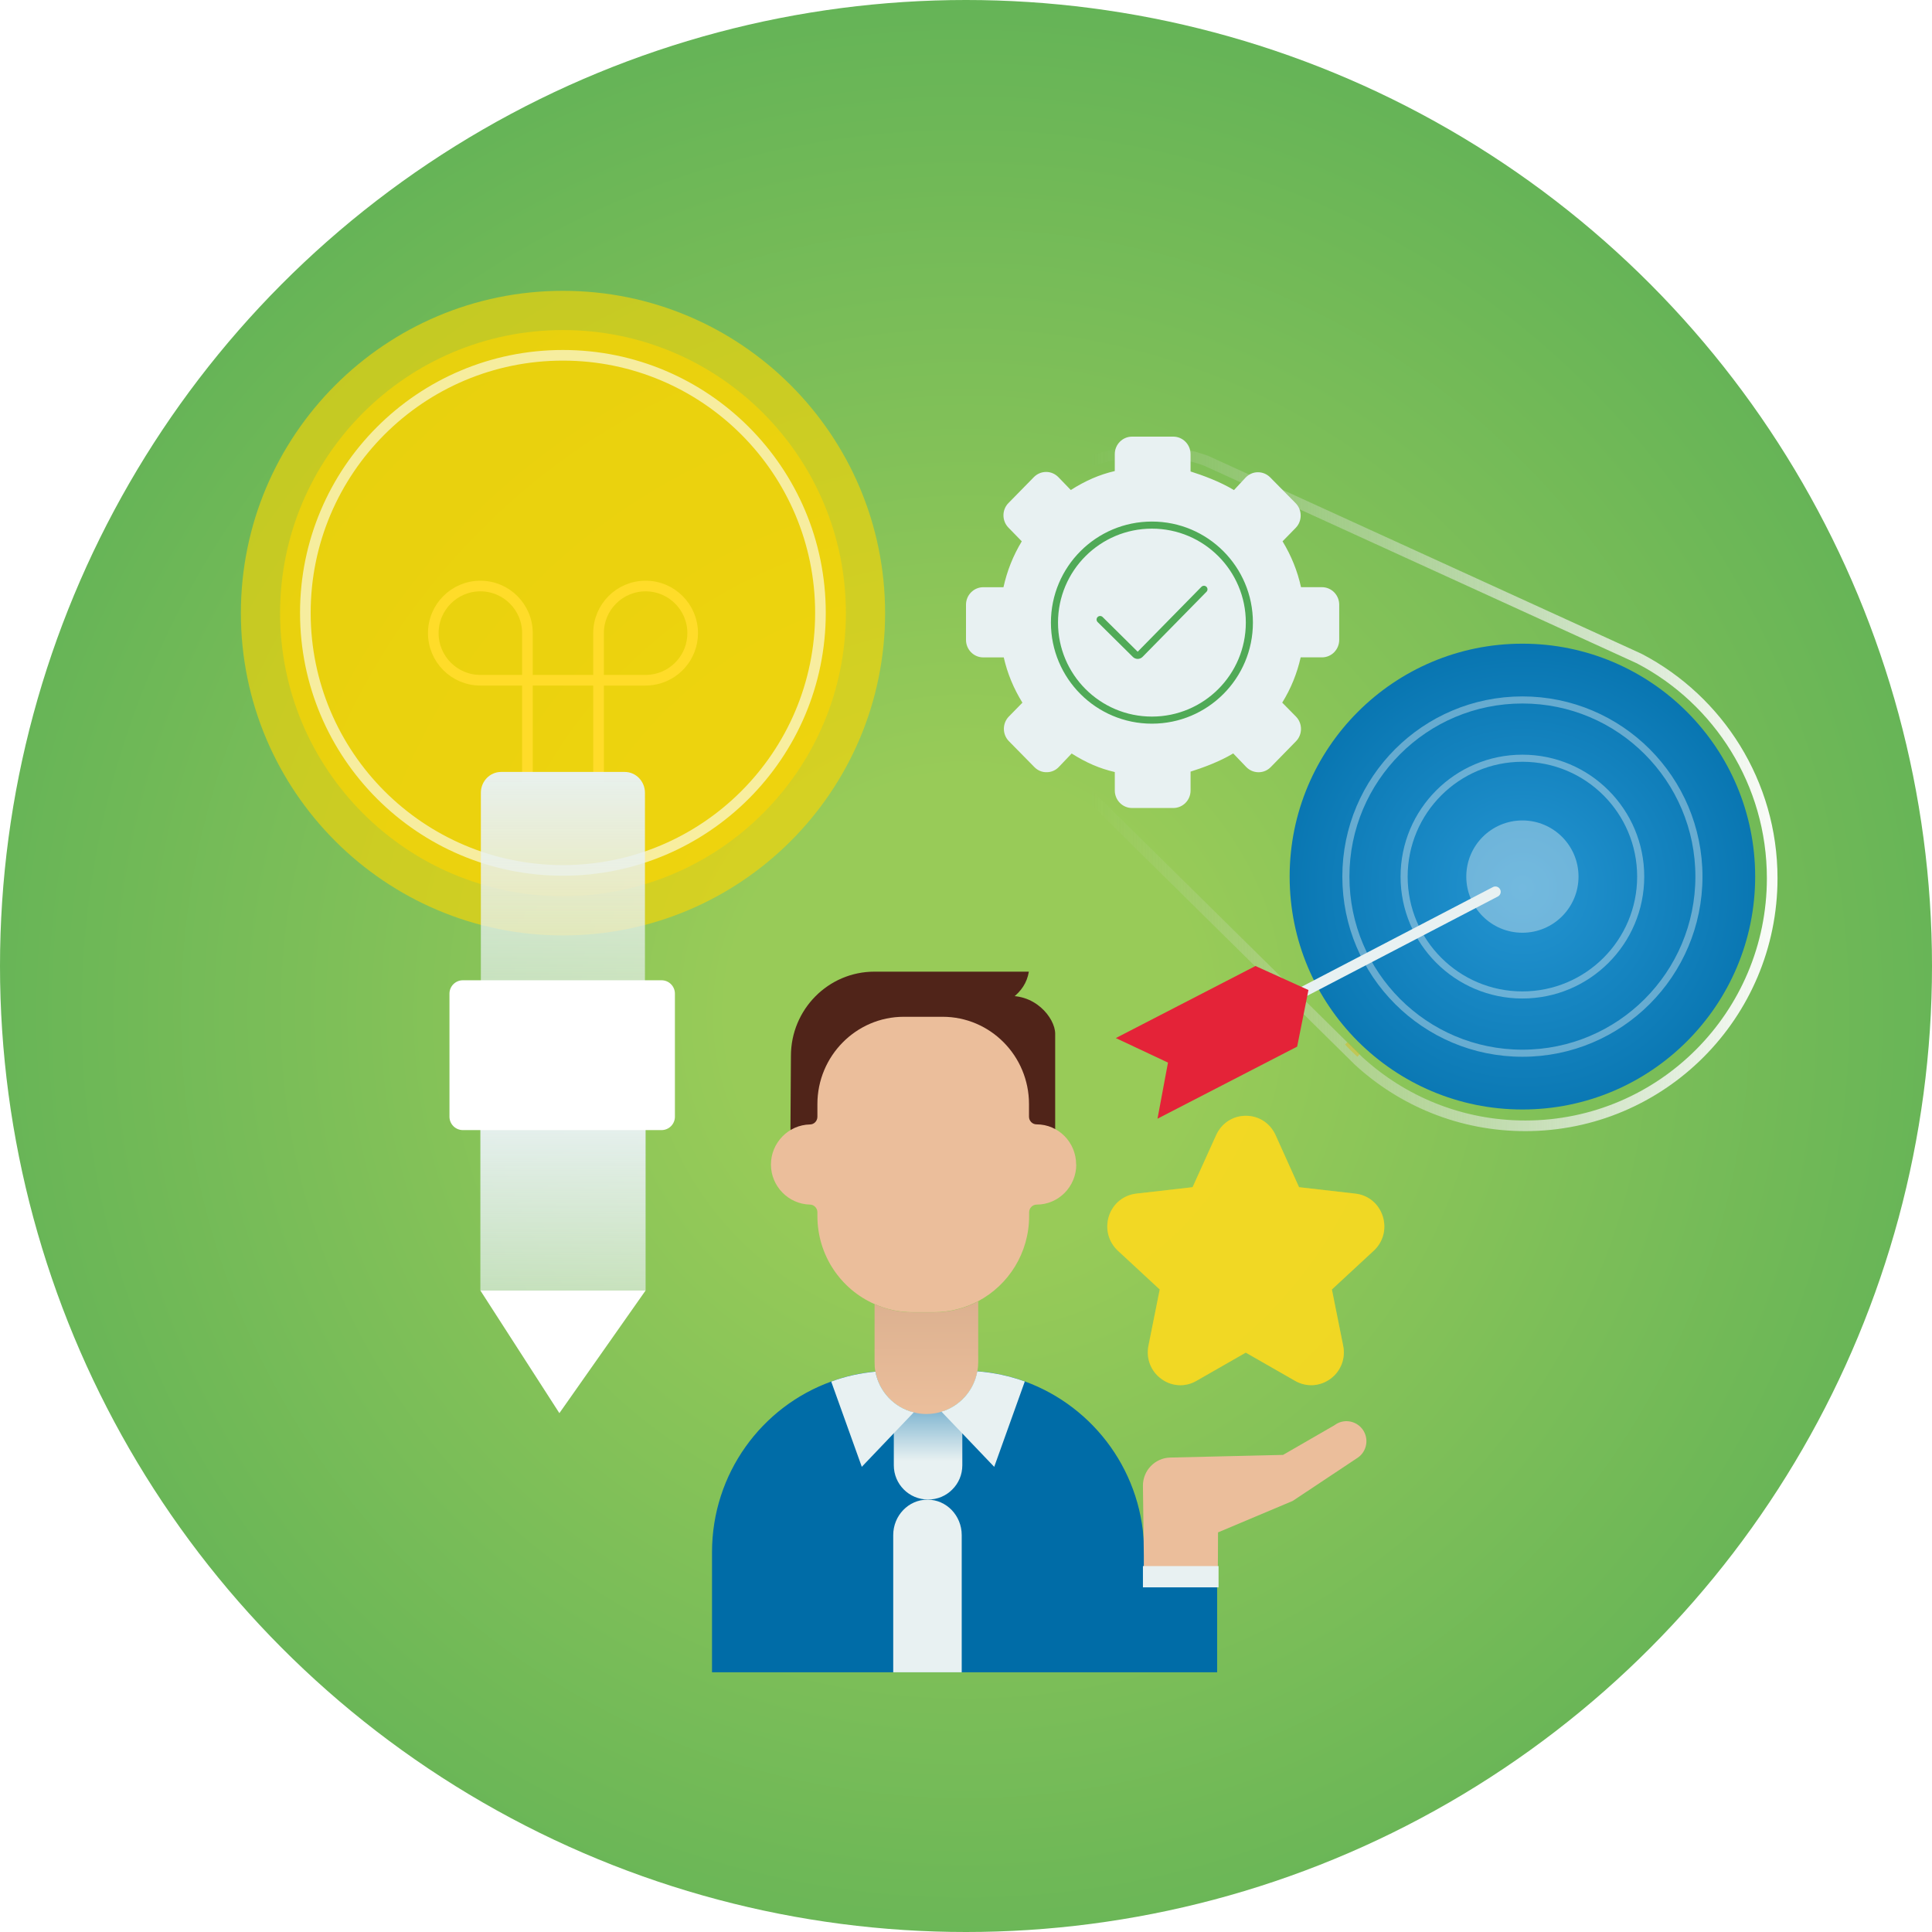 <svg width="545" height="545" viewBox="0 0 545 545" fill="none" xmlns="http://www.w3.org/2000/svg">
<circle cx="272.5" cy="272.5" r="272.5" fill="url(#paint0_radial_1104_4)"/>
<mask id="mask0_1104_4" style="mask-type:alpha" maskUnits="userSpaceOnUse" x="0" y="0" width="545" height="545">
<circle cx="272.5" cy="272.5" r="272.5" fill="url(#paint1_radial_1104_4)"/>
</mask>
<g mask="url(#mask0_1104_4)">
<path d="M297.657 291.595V323.595L296.852 325.205L282.16 319.369L264.249 293.004C266.664 289.65 273.748 282.579 282.764 281.13C291.78 279.681 297.657 287.192 297.657 291.595Z" fill="#502419"/>
<path d="M168.844 191.889H148.783V219.494H168.844V191.889Z" stroke="white" stroke-width="3" stroke-miterlimit="10"/>
<path d="M195.399 178.601C195.399 185.311 190.427 190.867 183.956 191.757C183.359 191.849 182.745 191.889 182.119 191.889H168.844V178.601C168.844 171.264 174.787 165.312 182.119 165.312C189.451 165.312 195.399 171.264 195.399 178.601Z" stroke="white" stroke-width="3" stroke-miterlimit="10"/>
<path d="M148.783 178.601V191.889H135.509C128.177 191.889 122.229 185.937 122.229 178.601C122.229 171.264 128.177 165.312 135.509 165.312C142.841 165.312 148.783 171.264 148.783 178.601Z" stroke="white" stroke-width="3" stroke-miterlimit="10"/>
<g filter="url(#filter0_f_1104_4)">
<path d="M158.814 263.881C208.997 263.881 249.679 223.174 249.679 172.96C249.679 122.745 208.997 82.038 158.814 82.038C108.63 82.038 67.949 122.745 67.949 172.96C67.949 223.174 108.63 263.881 158.814 263.881Z" fill="#FFD600" fill-opacity="0.6"/>
</g>
<path d="M429.457 297.105C456.958 297.105 479.253 274.797 479.253 247.278C479.253 219.759 456.958 197.451 429.457 197.451C401.955 197.451 379.661 219.759 379.661 247.278C379.661 274.797 401.955 297.105 429.457 297.105Z" fill="#83C6EB"/>
<path d="M429.457 312.979C465.72 312.979 495.117 283.563 495.117 247.278C495.117 210.992 465.72 181.577 429.457 181.577C393.194 181.577 363.797 210.992 363.797 247.278C363.797 283.563 393.194 312.979 429.457 312.979Z" fill="url(#paint2_radial_1104_4)"/>
<path opacity="0.4" d="M429.457 263.117C438.199 263.117 445.286 256.025 445.286 247.278C445.286 238.53 438.199 231.438 429.457 231.438C420.714 231.438 413.627 238.53 413.627 247.278C413.627 256.025 420.714 263.117 429.457 263.117Z" fill="#E8F1F2"/>
<path opacity="0.4" d="M429.457 280.668C447.886 280.668 462.826 265.719 462.826 247.278C462.826 228.837 447.886 213.888 429.457 213.888C411.027 213.888 396.087 228.837 396.087 247.278C396.087 265.719 411.027 280.668 429.457 280.668Z" stroke="#E8F1F2" stroke-width="2" stroke-miterlimit="10"/>
<path d="M499.919 247.739C499.919 286.31 468.732 317.582 430.259 317.582C412.125 317.582 395.616 310.641 383.225 299.255L383.184 299.214L379.657 295.731L293.442 210.663L288.84 206.125L288.811 206.096C281.419 197.729 276.928 186.713 276.928 174.648C276.928 148.441 298.115 127.194 324.255 127.194C329.851 127.194 335.213 128.168 340.196 129.956L347.383 133.239L455.639 182.68L462.434 185.787C462.469 185.799 462.498 185.816 462.533 185.84C484.755 197.501 499.919 220.846 499.919 247.739Z" stroke="url(#paint3_linear_1104_4)" stroke-width="3" stroke-miterlimit="10"/>
<path opacity="0.4" d="M429.457 297.105C456.958 297.105 479.253 274.797 479.253 247.278C479.253 219.759 456.958 197.451 429.457 197.451C401.955 197.451 379.661 219.759 379.661 247.278C379.661 274.797 401.955 297.105 429.457 297.105Z" stroke="#E8F1F2" stroke-width="2" stroke-miterlimit="10"/>
<path d="M421.831 251.569L363.87 281.758" stroke="#E8F1F2" stroke-width="3" stroke-linecap="round" stroke-linejoin="round"/>
<path d="M326.522 315.57L329.477 299.748L314.763 292.83L354.16 272.501L369.102 279.277L365.918 295.241L326.522 315.57Z" fill="#E42338"/>
<path opacity="0.4" d="M290.61 206.498L295.128 210.945C293.527 209.572 292.017 208.084 290.61 206.498Z" fill="#DDB400"/>
<path opacity="0.4" d="M379.775 294.307L383.238 297.719C382.038 296.628 380.884 295.484 379.775 294.307Z" stroke="#DDB400" stroke-miterlimit="10"/>
<g filter="url(#filter1_f_1104_4)">
<path d="M390.053 343.07C388.933 339.572 385.971 337.113 382.336 336.711L366.45 334.895L359.83 320.205C358.308 316.838 355.104 314.753 351.447 314.753C347.79 314.753 344.586 316.838 343.064 320.205L336.416 334.895L320.529 336.711C316.9 337.136 313.932 339.572 312.812 343.07C311.693 346.569 312.652 350.309 315.35 352.82L327.149 363.747L323.974 379.586C323.25 383.194 324.617 386.796 327.58 388.962C329.21 390.163 331.076 390.755 332.971 390.755C334.521 390.755 336.094 390.352 337.507 389.525L351.418 381.562L365.33 389.525C368.505 391.341 372.323 391.128 375.286 388.962C378.248 386.796 379.638 383.194 378.891 379.586L375.716 363.747L387.515 352.82C390.214 350.338 391.173 346.598 390.053 343.07Z" fill="#FFD600" fill-opacity="0.8"/>
</g>
<path opacity="0.3" d="M390.053 343.07C388.933 339.572 385.971 337.113 382.336 336.711L366.45 334.895L359.83 320.205C358.308 316.838 355.104 314.753 351.447 314.753C347.79 314.753 344.586 316.838 343.064 320.205L336.416 334.895L320.529 336.711C316.9 337.136 313.932 339.572 312.812 343.07C311.693 346.569 312.652 350.309 315.35 352.82L327.149 363.747L323.974 379.586C323.25 383.194 324.617 386.796 327.58 388.962C329.21 390.163 331.076 390.755 332.971 390.755C334.521 390.755 336.094 390.352 337.507 389.525L351.418 381.562L365.33 389.525C368.505 391.341 372.323 391.128 375.286 388.962C378.248 386.796 379.638 383.194 378.891 379.586L375.716 363.747L387.515 352.82C390.214 350.338 391.173 346.598 390.053 343.07Z" fill="#FFD600"/>
<path opacity="0.1" d="M390.053 343.07C388.933 339.572 385.971 337.113 382.336 336.711L366.45 334.895L359.83 320.205C358.308 316.838 355.104 314.753 351.447 314.753C347.79 314.753 344.586 316.838 343.064 320.205L336.416 334.895L320.529 336.711C316.9 337.136 313.932 339.572 312.812 343.07C311.693 346.569 312.652 350.309 315.35 352.82L327.149 363.747L323.974 379.586C323.25 383.194 324.617 386.796 327.58 388.962C329.21 390.163 331.076 390.755 332.971 390.755C334.521 390.755 336.094 390.352 337.507 389.525L351.418 381.562L365.33 389.525C368.505 391.341 372.323 391.128 375.286 388.962C378.248 386.796 379.638 383.194 378.891 379.586L375.716 363.747L387.515 352.82C390.214 350.338 391.173 346.598 390.053 343.07Z" fill="white"/>
<path d="M222.981 318.252L223.113 297.869C223.113 284.753 233.66 274.096 246.659 274.096H290.231C289.192 280.456 283.479 283.5 277.255 285.609C274.666 286.488 223.796 332.273 223.796 332.273" fill="#502419"/>
<path d="M372.924 165.643H367.005C366 161.047 364.266 156.784 361.797 152.7L365.506 148.908C367.378 146.995 367.378 143.875 365.506 141.962L358.306 134.66C357.359 133.712 356.119 133.201 354.798 133.218C353.478 133.218 352.255 133.793 351.325 134.775L348.092 138.251C344.09 135.821 339.118 134.028 335.846 133V128.105C335.846 125.399 333.658 123.17 330.977 123.17H319.339C316.657 123.17 314.47 125.382 314.47 128.105V132.879C310.129 133.884 306.225 135.585 302.063 138.228L298.572 134.614C297.647 133.666 296.424 133.132 295.121 133.132C293.818 133.132 292.578 133.643 291.647 134.591L284.471 141.91C282.599 143.806 282.599 146.926 284.471 148.839L288.237 152.705C285.791 156.75 284.097 161.013 283.07 165.649H277.368C274.687 165.649 272.5 167.861 272.5 170.584V180.512C272.5 183.217 274.67 185.447 277.368 185.447H283.15C284.178 189.968 285.912 194.168 288.415 198.218L284.591 202.125C282.719 204.038 282.719 207.157 284.591 209.07L291.791 216.39C292.715 217.337 293.978 217.872 295.282 217.832C296.602 217.832 297.825 217.28 298.732 216.309L302.304 212.558C306.483 215.2 310.233 216.803 314.476 217.786V222.996C314.476 225.702 316.646 227.931 319.344 227.931H330.982C333.664 227.931 335.851 225.72 335.851 222.996V217.665C339.049 216.66 343.918 214.925 347.88 212.535L351.531 216.344C352.456 217.309 353.679 217.826 355.005 217.843H355.022C356.325 217.843 357.548 217.332 358.473 216.384L365.592 209.099C367.464 207.186 367.464 204.066 365.592 202.153L361.705 198.206C364.168 194.219 365.868 190.014 366.913 185.435H372.93C375.611 185.435 377.781 183.223 377.781 180.5V170.573C377.781 167.867 375.611 165.638 372.913 165.638L372.93 165.62L372.924 165.643Z" fill="#E8F1F2"/>
<path d="M324.945 203.141C340.128 203.141 352.436 190.825 352.436 175.633C352.436 160.441 340.128 148.126 324.945 148.126C309.763 148.126 297.455 160.441 297.455 175.633C297.455 190.825 309.763 203.141 324.945 203.141Z" stroke="#50AA57" stroke-width="2" stroke-miterlimit="10"/>
<path d="M339.623 166.239L321.595 184.595C321.428 184.761 321.181 184.876 320.94 184.876C320.693 184.876 320.469 184.784 320.285 184.612L310.335 174.765" stroke="#50AA57" stroke-width="2" stroke-miterlimit="10" stroke-linecap="round"/>
<path d="M303.603 328.507C303.603 334.729 298.608 339.807 292.441 339.807C291.264 339.807 290.306 340.795 290.306 341.973V343.042C290.306 353.458 284.484 362.518 275.917 367.056C272.208 369.004 267.96 370.153 263.447 370.153H257.441C253.623 370.153 249.966 369.354 246.682 367.855C237.202 363.69 230.582 354.124 230.582 343.036V341.967C230.582 340.79 229.624 339.802 228.475 339.802C222.412 339.669 217.475 334.619 217.475 328.501C217.475 322.382 222.412 317.31 228.475 317.2C229.652 317.2 230.582 316.212 230.582 315.035V311.455C230.582 297.885 241.526 286.826 254.955 286.826H265.898C279.357 286.826 290.271 297.857 290.271 311.455V315.006C290.271 316.206 291.23 317.172 292.407 317.172C298.573 317.172 303.568 322.222 303.568 328.501H303.597L303.603 328.507Z" fill="#EBBE9B"/>
<path d="M322.744 441.657C322.534 434.388 323.072 413.486 335.09 413.178C339.518 416.197 397.039 406.158 343.343 429.278C342.304 429.726 343.343 433.505 343.343 434.604V471.743H200.853V437.874C200.853 415.694 214.855 396.79 234.513 389.714C238.46 388.238 242.624 387.304 246.973 386.9C248.011 392.557 252.279 397.061 257.774 398.428C258.893 398.722 260.097 398.884 261.319 398.884C262.811 398.884 264.25 398.67 265.616 398.238C270.79 396.658 274.736 392.257 275.7 386.813C280.369 387.159 284.878 388.151 289.089 389.685C308.718 396.819 322.749 415.694 322.749 437.874V458.093" fill="#006CA7"/>
<path d="M322.411 419.077C322.411 414.786 325.824 411.274 330.092 411.164L361.94 410.415L376.476 402.024C378.954 400.149 382.476 400.686 384.346 403.177C386.268 405.778 385.625 409.48 382.935 411.251L364.665 423.396L343.595 432.271C343.595 436.732 343.566 440.923 343.511 444.857H322.663C322.663 442.442 322.663 441.235 322.663 438.82" fill="#EBBE9B"/>
<path d="M271.462 403.237V413.337C271.462 416.009 270.394 418.439 268.632 420.174C266.898 421.938 264.492 423.006 261.799 423.006C256.431 423.006 252.136 418.68 252.136 413.337V403.237L257.051 398.084H266.582L271.52 403.237H271.468H271.462Z" fill="url(#paint4_linear_1104_4)"/>
<path d="M275.946 367.086V384.235C275.946 385.143 275.866 386.027 275.705 386.855C274.746 392.249 270.791 396.633 265.612 398.236C264.251 398.661 262.81 398.879 261.311 398.879C260.083 398.879 258.911 398.718 257.763 398.425C252.263 397.064 247.991 392.577 246.952 386.941C246.762 386.085 246.711 385.177 246.711 384.241V367.89C249.995 369.384 253.652 370.188 257.47 370.188H263.476C267.989 370.188 272.232 369.068 275.946 367.092V367.086Z" fill="url(#paint5_linear_1104_4)"/>
<path d="M261.617 423.04H261.669C266.97 423.04 271.292 427.523 271.292 433.037V471.744H251.971V433.037C251.971 427.529 256.287 423.04 261.594 423.04H261.623H261.617Z" fill="#E8F1F2"/>
<path d="M257.763 398.419L257.016 399.194L252.102 404.348L243.105 413.775L234.481 389.732C238.431 388.262 242.599 387.331 246.952 386.929C247.991 392.565 252.262 397.052 257.763 398.413V398.419Z" fill="#E8F1F2"/>
<path d="M289.083 389.716L280.459 413.788L271.462 404.36L266.524 399.207L265.589 398.219C270.767 396.645 274.718 392.261 275.682 386.838C280.356 387.183 284.869 388.171 289.083 389.699V389.728V389.716Z" fill="#E8F1F2"/>
<path opacity="0.6" d="M158.814 252.817C202.89 252.817 238.621 217.064 238.621 172.96C238.621 128.857 202.89 93.103 158.814 93.103C114.738 93.103 79.007 128.857 79.007 172.96C79.007 217.064 114.738 252.817 158.814 252.817Z" fill="#FFD600"/>
<path opacity="0.6" d="M158.79 245.532C198.915 245.532 231.443 213.004 231.443 172.879C231.443 132.754 198.915 100.226 158.79 100.226C118.665 100.226 86.137 132.754 86.137 172.879C86.137 213.004 118.665 245.532 158.79 245.532Z" stroke="white" stroke-width="3" stroke-miterlimit="10"/>
<path d="M343.744 444.775H322.411" stroke="#E8F1F2" stroke-width="6" stroke-miterlimit="10"/>
<path d="M182.118 316.396H135.509V364.035H182.118V316.396Z" fill="url(#paint6_linear_1104_4)"/>
<path fill-rule="evenodd" clip-rule="evenodd" d="M167.156 385.326L182.118 364.035H135.509L149.225 385.326L149.225 385.326L157.797 398.638L167.156 385.326H167.156Z" fill="white"/>
<path d="M181.935 223.65V278.941H135.646V223.65C135.646 220.395 138.195 217.76 141.342 217.76H176.238C179.386 217.76 181.935 220.395 181.935 223.65Z" fill="url(#paint7_linear_1104_4)"/>
<path d="M190.387 280.302V315.013C190.387 317.096 188.7 318.789 186.61 318.789H130.568C128.484 318.789 126.791 317.096 126.791 315.013V280.302C126.791 278.218 128.484 276.525 130.568 276.525H186.61C188.7 276.525 190.387 278.218 190.387 280.302Z" fill="white"/>
</g>
<defs>
<filter id="filter0_f_1104_4" x="-16.051" y="-1.962" width="349.73" height="349.843" filterUnits="userSpaceOnUse" color-interpolation-filters="sRGB">
<feFlood flood-opacity="0" result="BackgroundImageFix"/>
<feBlend mode="normal" in="SourceGraphic" in2="BackgroundImageFix" result="shape"/>
<feGaussianBlur stdDeviation="42" result="effect1_foregroundBlur_1104_4"/>
</filter>
<filter id="filter1_f_1104_4" x="238.353" y="240.753" width="226.159" height="224.002" filterUnits="userSpaceOnUse" color-interpolation-filters="sRGB">
<feFlood flood-opacity="0" result="BackgroundImageFix"/>
<feBlend mode="normal" in="SourceGraphic" in2="BackgroundImageFix" result="shape"/>
<feGaussianBlur stdDeviation="37" result="effect1_foregroundBlur_1104_4"/>
</filter>
<radialGradient id="paint0_radial_1104_4" cx="0" cy="0" r="1" gradientUnits="userSpaceOnUse" gradientTransform="translate(272.5 285.793) rotate(89.299) scale(371.619 371.815)">
<stop offset="0.177" stop-color="#98CB58"/>
<stop offset="1" stop-color="#50AA57"/>
</radialGradient>
<radialGradient id="paint1_radial_1104_4" cx="0" cy="0" r="1" gradientUnits="userSpaceOnUse" gradientTransform="translate(272.5 285.793) rotate(89.299) scale(371.619 371.815)">
<stop offset="0.177" stop-color="#98CB58"/>
<stop offset="1" stop-color="#50AA57"/>
</radialGradient>
<radialGradient id="paint2_radial_1104_4" cx="0" cy="0" r="1" gradientUnits="userSpaceOnUse" gradientTransform="translate(429.457 250.483) rotate(89.299) scale(89.599 89.59)">
<stop stop-color="#2495D2"/>
<stop offset="1" stop-color="#006CA7"/>
</radialGradient>
<linearGradient id="paint3_linear_1104_4" x1="506.457" y1="222.388" x2="307.555" y2="222.388" gradientUnits="userSpaceOnUse">
<stop stop-color="white"/>
<stop offset="1" stop-color="#D9D9D9" stop-opacity="0"/>
</linearGradient>
<linearGradient id="paint4_linear_1104_4" x1="261.632" y1="379.77" x2="261.632" y2="423.04" gradientUnits="userSpaceOnUse">
<stop stop-color="#006CA7"/>
<stop offset="0.748" stop-color="#E8F1F2"/>
</linearGradient>
<linearGradient id="paint5_linear_1104_4" x1="261.229" y1="347.167" x2="261.329" y2="398.879" gradientUnits="userSpaceOnUse">
<stop stop-color="#DFB86F"/>
<stop offset="0" stop-color="#D2A888"/>
<stop offset="0.974" stop-color="#EBBE9B"/>
</linearGradient>
<linearGradient id="paint6_linear_1104_4" x1="158.611" y1="313.106" x2="158.611" y2="460.878" gradientUnits="userSpaceOnUse">
<stop stop-color="#E8F1F2"/>
<stop offset="1" stop-color="#E8F1F2" stop-opacity="0"/>
</linearGradient>
<linearGradient id="paint7_linear_1104_4" x1="158.589" y1="213.533" x2="158.589" y2="403.317" gradientUnits="userSpaceOnUse">
<stop stop-color="#E8F1F2"/>
<stop offset="1" stop-color="#E8F1F2" stop-opacity="0"/>
</linearGradient>
</defs>
</svg>
